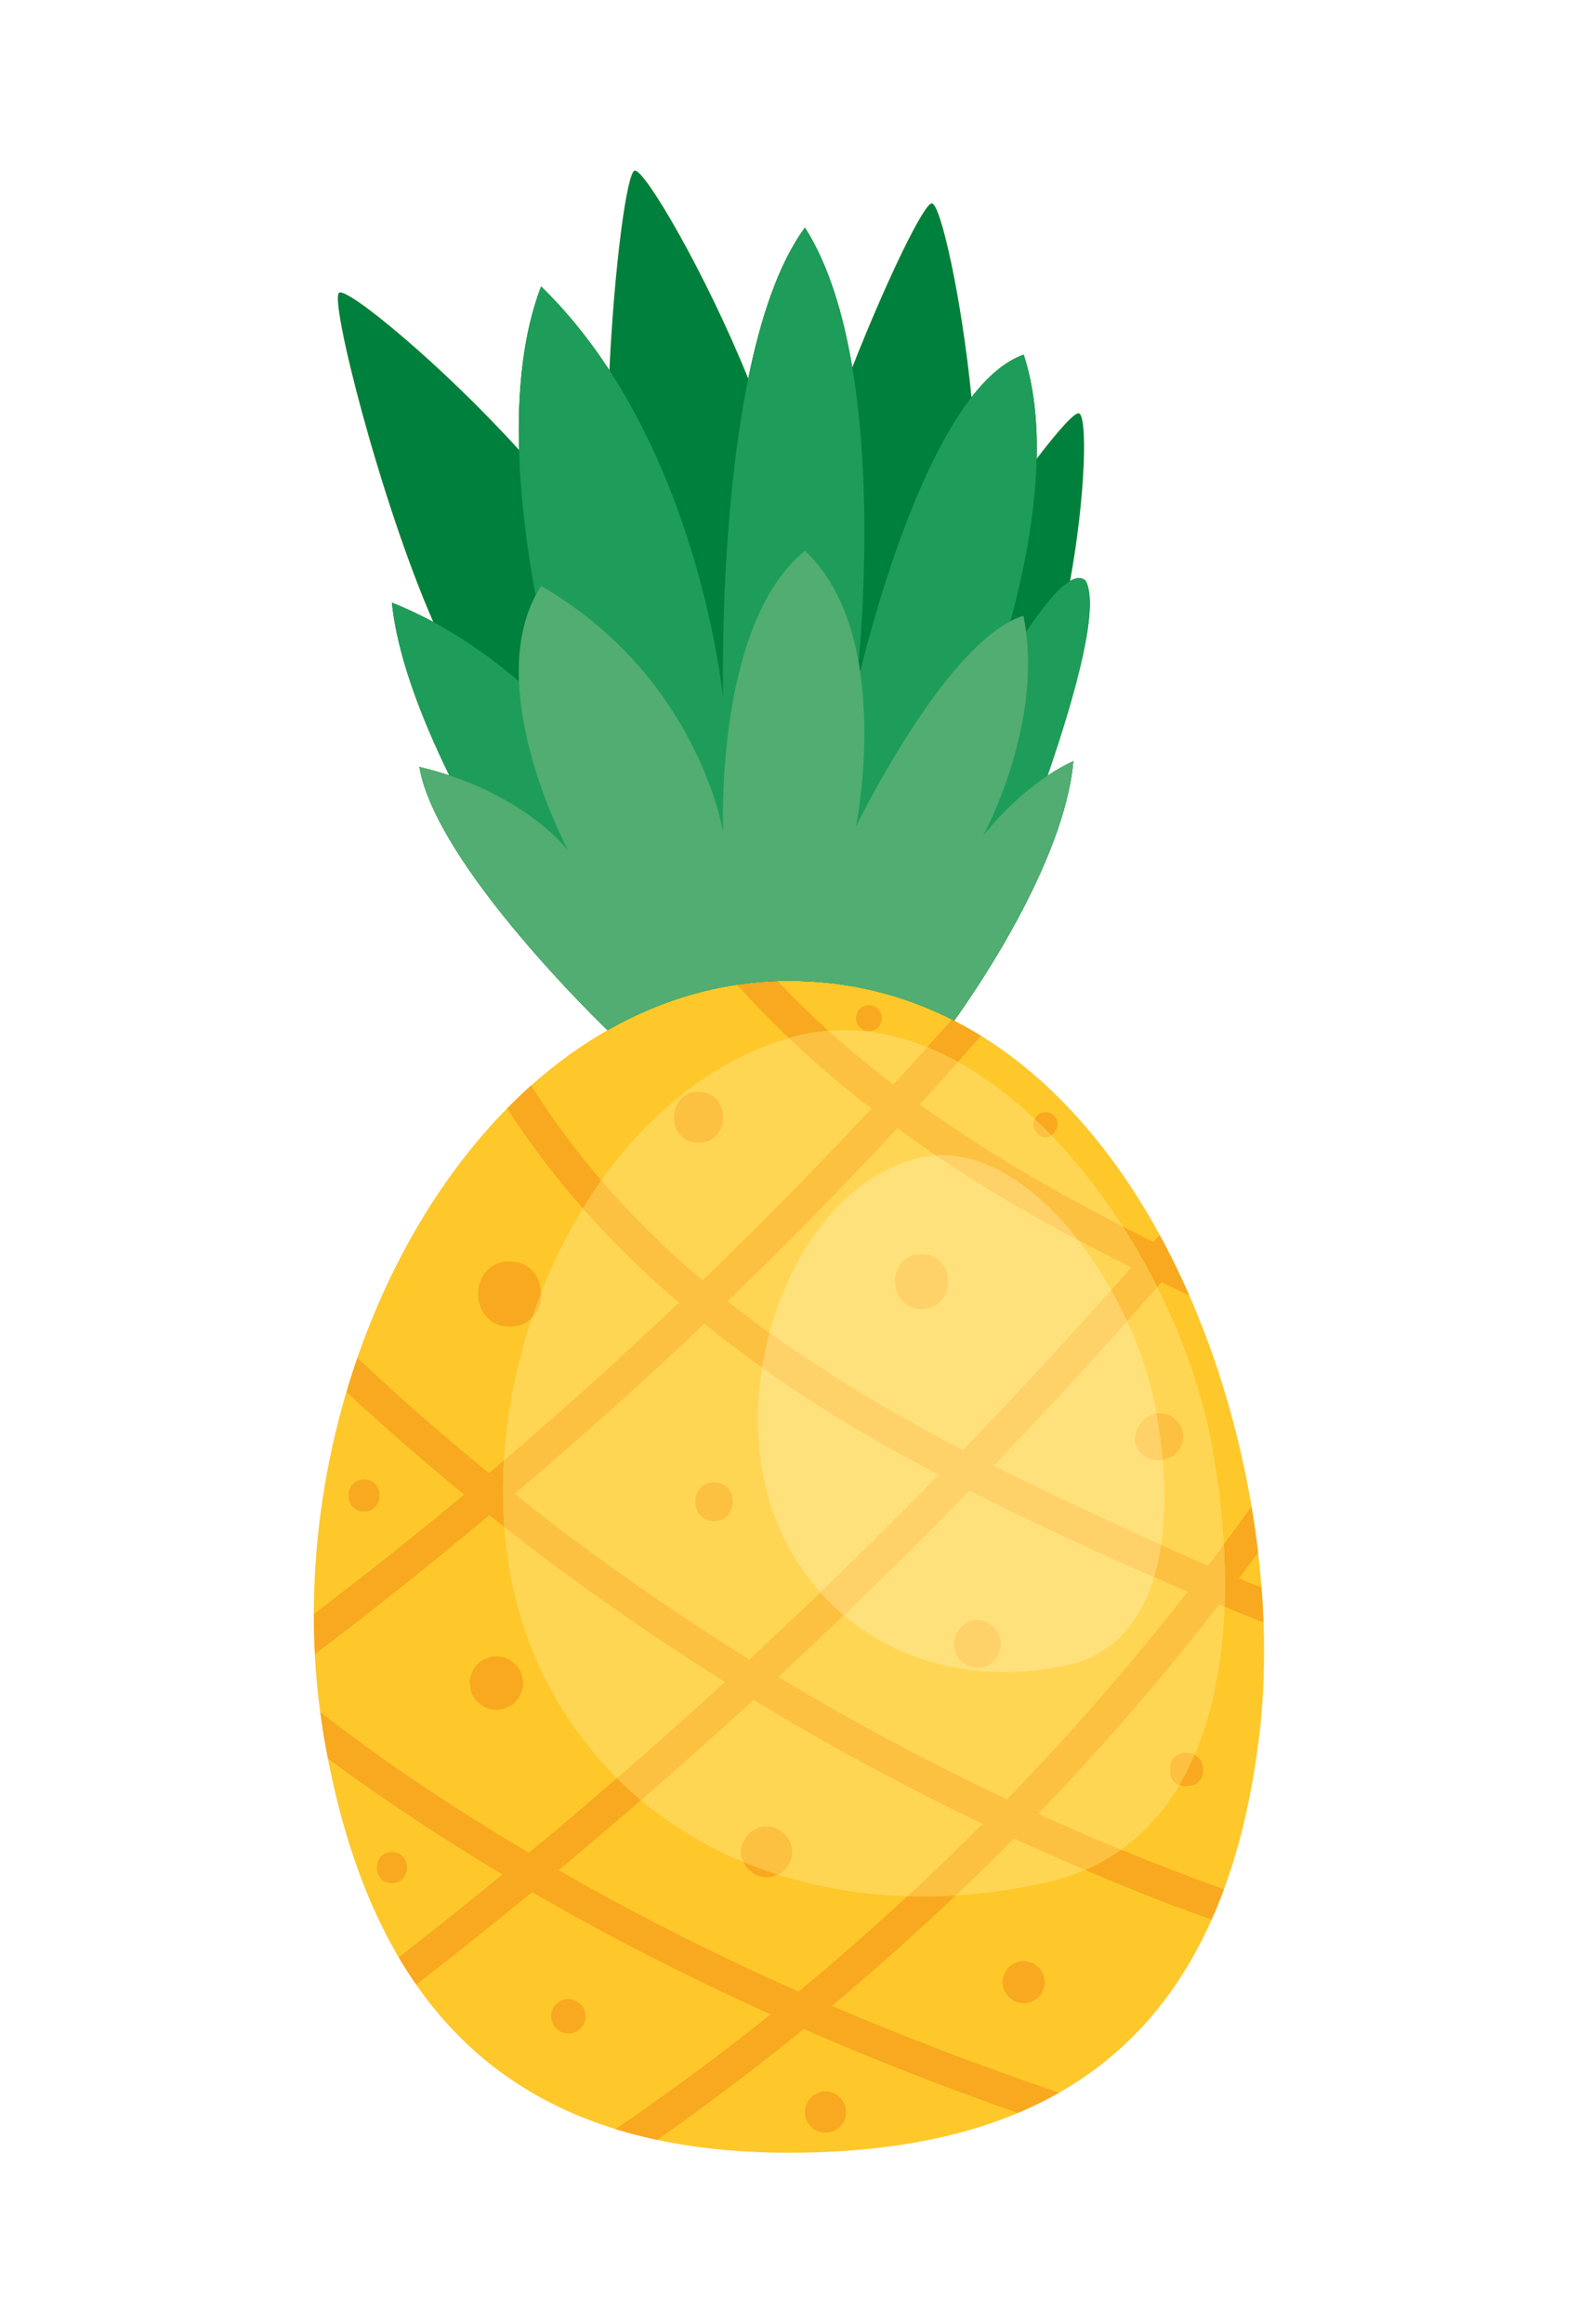 <?xml version="1.0" encoding="utf-8"?>
<!-- Generator: Adobe Illustrator 27.5.0, SVG Export Plug-In . SVG Version: 6.00 Build 0)  -->
<svg version="1.1" id="Capa_1" xmlns="http://www.w3.org/2000/svg" xmlns:xlink="http://www.w3.org/1999/xlink" x="0px" y="0px"
	 viewBox="0 0 1749 2574" style="enable-background:new 0 0 1749 2574;" xml:space="preserve">
<g>
	<path style="fill:#FEC82B;" d="M1057.631,1130.299c17.843-24.652,121.863-172.692,132.061-287.313
		c-10.099,4.623-19.682,10.184-28.684,16.166c32.999-95.989,57.316-187.386,42.419-215.725c-4.464-4.603-10.499-4.021-17.45,0.08
		c17.102-93.295,19.469-181.744,10.001-185.661c-4.347-1.798-22.661,18.321-47.005,50.355c0.992-40.257-2.792-80.039-14.346-115.405
		c-20.724,7.231-40.086,24.275-57.902,47.253c-10.921-110.417-34.053-213.201-43.763-214.815
		c-8.182-1.361-49.593,83.399-88.311,181.746c-9.842-58.614-26.188-113.619-52.455-154.951
		c-29.409,39.83-49.363,100.874-62.894,167.339c-47.045-116.378-114.776-232.046-125.77-230.344
		c-8.733,1.352-22.691,107.354-28.07,221.099c-21.51-32.996-46.556-64.589-75.739-92.86
		c-20.392,53.172-26.273,117.19-24.403,181.174c-84.708-93.573-189.535-179.745-199.322-174.308
		c-11.401,6.334,45.437,230.447,104.293,364.739c-14.547-7.827-29.874-15.105-45.926-21.408
		c5.893,57.596,31.383,125.356,63.662,191.328c-10.401-3.439-21.436-6.606-33.192-9.363
		c18.875,110.194,208.329,291.352,208.463,291.481l0.006,0.007l0.058-0.002h0.047c-229.454,130.599-366.735,473.36-314.575,781.421
		c54.932,324.452,229.392,461.786,515.717,461.786c286.321,0,479.94-120.164,521.141-461.786
		C1428.294,1651.987,1311.87,1260.477,1057.631,1130.299z"/>
	<path style="fill:#F8A91F;" d="M1398.286,1758.783c-0.019-0.243-0.029-0.48-0.048-0.723c-0.004-0.002-0.008-0.003-0.013-0.005
		c-8.377-3.262-16.765-6.492-25.095-9.879c7.184-9.504,14.212-19.124,21.285-28.708c-1.981-16.892-4.504-33.882-7.373-50.906
		c-10.092,14.065-20.316,28.03-30.627,41.93c0.002,0.035,0.006,0.069,0.008,0.103c-5.791,7.807-11.624,15.578-17.513,23.311
		c-17.437-7.424-34.784-15.04-52.04-22.769c-32.025-14.343-63.745-29.076-95.19-43.71c-30.47-14.177-60.79-28.913-90.929-44.043
		c50.49-52.481,100.005-105.907,148.52-160.217c11.188-12.525,22.318-25.09,33.4-37.709c-0.006-0.012-0.012-0.023-0.018-0.035
		c1.587-1.808,3.202-3.592,4.787-5.401c7.846,3.796,15.639,7.715,23.516,11.45c2.381,1.13,4.784,2.23,7.169,3.357
		c-10.073-23.027-21.062-45.466-32.939-67.198c-2.261,2.613-4.469,5.266-6.738,7.877c-11.37-5.637-22.705-11.352-34.001-17.15
		c0.001,0.002,0.002,0.004,0.004,0.006c-78.083-40.071-154.173-84.174-225.2-135.425c8.762-9.546,17.731-18.893,26.419-28.508
		c5.463-6.047,10.852-12.153,16.215-18.285c-0.013-0.008-0.027-0.013-0.04-0.021c8.439-9.651,16.843-19.334,25.318-28.961
		c-10.465-6.466-21.208-12.419-32.185-17.942c-9.067,10.22-18.18,20.399-27.311,30.563c0.009,0.003,0.016,0.006,0.024,0.009
		c-12.41,13.813-24.887,27.564-37.457,41.233c-23.054-17.65-45.72-35.819-67.455-55.228c-1.564-1.397-3.123-2.798-4.677-4.205
		c0.053-0.004,0.105-0.005,0.158-0.01c-19.42-17.567-38.183-35.811-56.181-54.76c-15.246,0.48-30.305,1.72-45.097,3.907
		c18.348,20.39,37.556,40.001,57.445,58.921c-0.001,0-0.001,0-0.002,0c-0.015,0.004-0.044,0.013-0.059,0.018
		c29.021,27.607,59.578,53.658,91.365,78.184c-60.594,64.94-122.918,128.253-186.869,189.888
		c-6.962-5.911-14.12-11.558-20.939-17.65c-32.452-28.98-63.081-59.864-91.388-92.726c0.001-0.002,0.003-0.005,0.004-0.006
		c-28.452-33.033-54.556-68.057-77.784-105.148c-0.023-0.037-0.048-0.072-0.071-0.109c-4.907,4.377-9.727,8.896-14.498,13.499
		c-1.819,1.754-3.606,3.563-5.408,5.345c-2.211,2.186-4.444,4.335-6.634,6.557c0.016,0.024,0.033,0.047,0.048,0.071
		c25.102,39.222,53.295,76.064,83.887,110.764c-0.015,0.024-0.031,0.048-0.046,0.071c32.847,37.255,68.525,71.975,106.338,104.336
		c-63.094,59.93-127.734,118.216-193.884,174.775c0.003-0.05,0.009-0.101,0.012-0.151c-5.515,4.715-10.969,9.499-16.505,14.191
		c-50.055-40.859-98.709-83.413-145.826-127.63c-4.315,12.462-8.366,25.054-12.131,37.782
		c42.312,39.119,85.744,76.994,130.318,113.463c-1.466,1.219-2.881,2.493-4.346,3.715c-53.001,44.148-107.233,86.767-162.03,128.653
		c-0.019,14.854,0.369,29.696,1.146,44.532c65.64-49.79,130.057-101.156,193.235-154.007c5.5,4.383,11.061,8.686,16.595,13.027
		c0.002,0.031,0.003,0.064,0.005,0.097c78.412,61.499,160.148,118.689,244.57,171.599c-39.405,36.033-79.283,71.547-119.64,106.512
		c-0.02-0.02-0.038-0.041-0.058-0.06c-22.873,19.817-45.844,39.519-69.025,58.975c-9.512,7.984-19.162,15.8-28.723,23.72
		c-45.482-26.963-90.263-55.183-134.076-85.04c-33.043-22.52-65.182-46.263-96.925-70.522c0.392,2.924,0.792,5.846,1.192,8.767
		c0.74,5.403,1.507,10.801,2.401,16.176c0.055,0.333,0.097,0.671,0.154,1.003c1.465,8.647,3.061,17.093,4.693,25.474
		c0.001,0.001,0.001,0.001,0.002,0.002c62.431,45.754,127.005,88.453,193.379,128.243c-37.928,31.008-76.23,61.55-114.904,91.62
		c-0.015,0.011-0.03,0.024-0.044,0.035c0.354,0.6,0.73,1.169,1.086,1.766c2.501,4.191,5.036,8.333,7.623,12.397
		c0.52,0.816,1.04,1.632,1.564,2.443c2.99,4.633,6.025,9.202,9.135,13.665c0.004,0.006,0.008,0.012,0.012,0.018l0,0
		c43.247-33.585,86.067-67.717,128.399-102.448c85.613,49.663,174.03,94.609,264.413,135.368
		c-55.596,44.577-113.018,86.814-171.845,127.01c-0.027,0.017-0.052,0.036-0.078,0.054c0.663,0.205,1.356,0.37,2.02,0.572
		c6.805,2.071,13.683,4.047,20.688,5.855c0.021,0.005,0.042,0.01,0.062,0.015c7.259,1.872,14.641,3.584,22.108,5.188
		c0.427,0.091,0.837,0.206,1.265,0.297c0.016-0.011,0.031-0.022,0.047-0.033c55.566-38.977,109.786-79.846,162.473-122.604
		c77.816,33.922,157.006,64.693,236.993,92.82c0.011,0.005,0.023,0.009,0.034,0.013c3.916-1.645,7.799-3.337,11.648-5.074
		c4.039-1.822,8.039-3.699,11.999-5.63c2.188-1.068,4.337-2.187,6.5-3.289c4.833-2.464,9.618-4.996,14.316-7.645
		c0.475-0.268,0.964-0.517,1.437-0.786c-0.022-0.008-0.044-0.016-0.066-0.024c-85.074-28.964-169.197-60.74-251.731-96.086
		c47.048-39.277,92.735-80.155,137.195-122.331c0.09-0.005,0.18-0.007,0.271-0.013c21.814-20.696,43.305-41.736,64.457-63.114
		c26.017,11.985,52.193,23.622,78.545,34.864c0.019-0.009,0.036-0.017,0.055-0.025c30.327,12.938,60.863,25.394,91.662,37.212
		c16.108,6.182,32.365,11.93,48.585,17.807l0.001,0c0.01-0.022,0.019-0.045,0.03-0.068c2.253-5.051,4.477-10.145,6.611-15.366
		c2.351-5.667,4.633-11.432,6.819-17.333c0.085-0.229,0.18-0.446,0.264-0.675c-0.008-0.003-0.016-0.006-0.024-0.009
		c-38.301-13.848-76.284-28.568-113.961-44.03c-0.028,0.02-0.054,0.042-0.082,0.062c-30.864-12.667-61.502-25.887-91.88-39.678
		c69.717-72.352,135.703-148.319,197.435-227.682c1.046-1.346,2.05-2.719,3.092-4.068c2.045,0.834,4.091,1.67,6.136,2.505
		c0-0.002,0.001-0.005,0.001-0.008c13.021,5.318,26.045,10.627,39.156,15.683c1.316,0.508,2.646,0.969,3.962,1.474
		C1399.924,1784.207,1399.266,1771.553,1398.286,1758.783z M994.596,1249.547c14.1,10.276,28.39,20.286,42.848,30.033
		c12.4,8.359,24.924,16.524,37.552,24.491c39.099,24.667,79.229,47.604,120.027,69.308c19.502,10.375,39.159,20.47,58.927,30.336
		c-7.375,8.384-14.776,16.749-22.198,25.092c-47.48,53.367-95.917,105.878-145.301,157.485c-6.408,6.693-12.916,13.285-19.354,19.95
		c-74.256-38.652-146.583-81.089-214.263-130.037c-15.719-11.369-31.19-23.09-46.373-35.194
		C870.889,1378.915,933.587,1315.044,994.596,1249.547z M594.657,1673.706c-8.13-6.312-16.054-12.893-24.116-19.297
		c71.674-60.846,141.826-123.479,209.989-188.239c20.873,16.798,42.296,32.936,64.16,48.438
		c21.426,15.191,43.275,29.77,65.446,43.76c42.516,26.817,86.321,51.463,130.799,74.839
		c-43.198,44.163-87.093,87.627-131.659,130.403c-26.01,24.965-52.251,49.701-78.707,74.194
		C749.187,1787.238,670.397,1732.468,594.657,1673.706z M1005.911,2100.07c-0.085-0.002-0.169-0.01-0.255-0.012
		c-39.223,36.269-79.346,71.574-120.567,105.597c-90.875-40.278-179.7-84.971-265.917-134.411
		c30.716-25.532,61.113-51.444,91.307-77.589c0.024,0.021,0.048,0.043,0.072,0.063c42.091-36.446,83.662-73.483,124.706-111.116
		c82.206,50.032,166.965,95.878,253.858,137.341C1061.926,2047.208,1034.186,2073.922,1005.911,2100.07z M1116.06,1992.708
		c-86.678-40.785-171.246-86.002-253.293-135.464c24.302-22.569,48.413-45.34,72.333-68.314
		c47.221-45.35,93.693-91.484,139.383-138.375c23.735,12.02,47.586,23.808,71.613,35.212c43.987,20.879,88.295,41.32,132.985,60.873
		c12.437,5.442,24.906,10.815,37.403,16.109C1253.805,1842.893,1186.927,1919.718,1116.06,1992.708z"/>
	<path style="fill:#FFD654;" d="M1356.423,1710.596c-0.002-0.034-0.006-0.068-0.008-0.103c-1.944-33.549-6.048-68.429-12.224-104.25
		c-10.135-58.783-31.598-121.29-61.52-180.782c-0.006-0.012-0.012-0.023-0.018-0.035c-11.533-22.928-24.322-45.411-38.203-67.058
		c-0.001-0.002-0.002-0.004-0.004-0.006c-23.491-36.633-50.086-70.858-79.028-100.844c-0.208,0.142-0.422,0.277-0.642,0.407
		c-1.85,1.069-3.843,1.607-5.981,1.616c-2.142-0.009-4.135-0.547-5.981-1.616c-1.785-1.054-3.2-2.473-4.254-4.254l-1.212-2.055
		c-2.22-3.771-2.376-8.52-0.497-12.441c-26.777-25.188-55.298-46.651-84.968-63.025c-0.013-0.008-0.027-0.013-0.04-0.021
		c-11.236-6.199-22.615-11.662-34.153-16.331c-0.008-0.003-0.016-0.005-0.024-0.009c-30.034-12.152-60.992-18.881-92.304-18.878
		c-5.682,0.001-11.399,0.225-17.103,0.677c-0.053,0.004-0.105,0.006-0.158,0.01c-14.521,1.159-29.096,3.802-43.676,8.059
		c-0.001,0-0.001,0-0.002,0c-0.015,0.004-0.044,0.013-0.059,0.018c-82.901,24.217-154.051,82.068-207.826,157.69
		c-0.001,0.001-0.003,0.004-0.004,0.006c-7.125,10.02-13.954,20.367-20.455,30.973c-0.015,0.024-0.031,0.048-0.046,0.071
		c-17.971,29.33-33.509,60.764-46.327,93.509c0.273,10.046-3.057,20.213-9.983,27.387c-17.259,51.042-28.001,104.679-31.224,158.065
		c-0.003,0.05-0.009,0.1-0.012,0.151c-1.483,24.676-1.359,49.272,0.467,73.575c0.002,0.031,0.003,0.064,0.005,0.097
		c4.594,60.969,19.915,119.918,47.513,172.457c21.348,40.642,47.501,75.775,77.359,105.594c0.02,0.019,0.038,0.04,0.058,0.06
		c8.567,8.552,17.437,16.661,26.59,24.346c0.024,0.021,0.048,0.043,0.072,0.063c34.409,28.875,72.769,51.651,113.748,68.617
		c-1.788-3.81-2.715-6.51-2.715-11.253c0-5.385,1.196-8.135,3.492-12.873l0.192-0.396l0.4-0.827
		c2.485-4.2,5.827-7.543,10.023-10.027c4.361-2.524,9.058-3.796,14.104-3.812c0.296-0.011,0.59-0.017,0.883-0.017
		c3.511,0,6.808,0.809,9.879,2.421c3.461,1.127,6.461,3.054,8.992,5.78c3.462,3.486,5.858,7.593,7.185,12.323
		c0.331,2.477,0.666,4.954,0.996,7.427c-0.015,5.046-1.285,9.747-3.811,14.104c-2.485,4.196-5.827,7.539-10.027,10.022
		c-0.666,0.283-1.333,0.564-1.999,0.846c45.911,14.603,94.399,22.487,143.762,24.003c0.085,0.002,0.17,0.01,0.255,0.012
		c5.816,0.176,11.646,0.264,17.484,0.264c11.926,0,23.877-0.37,35.856-1.098c0.09-0.005,0.18-0.007,0.271-0.013
		c34.291-2.102,68.733-7.169,102.704-15.086c14.26-3.324,27.678-7.73,40.298-13.164c0.019-0.009,0.036-0.017,0.055-0.025
		c14.342-6.18,27.638-13.676,39.904-22.399c0.028-0.02,0.054-0.042,0.082-0.062c26.142-18.612,47.635-42.802,64.66-71.597
		c-7.24-2.768-11.303-10.001-9.988-19.498c0.123-0.87,0.242-1.739,0.361-2.612c1.223-8.828,9.332-13.236,17.442-13.236
		c3.155,0,6.311,0.668,9.062,2.003c20.056-46.564,30.889-102.178,33.165-163.922c0-0.002,0.001-0.005,0.001-0.008
		C1358.087,1757.359,1357.794,1734.317,1356.423,1710.596z"/>
	<path style="fill:#FFE17B;" d="M1288.619,1616.548c-0.917,0.098-1.848,0.149-2.79,0.153c-0.881-0.047-1.758-0.093-2.639-0.139
		l-1.289-0.065l-0.611-0.031c-2.054-0.277-4.108-0.554-6.162-0.831c-3.016-0.715-5.642-2.099-7.881-4.145
		c-0.908-0.49-1.7-1.104-2.373-1.847c-1.204-1.554-2.404-3.108-3.604-4.662c-1.927-2.989-3.315-8.161-3.154-11.692
		c0.273-2.054,0.55-4.108,0.827-6.162c0.447-2.046,1.234-3.904,2.369-5.581l0.319-0.481l0.673-1c0.45-0.669,0.901-1.339,1.346-2.008
		c2.285-3.857,5.358-6.927,9.215-9.212c2.839-1.647,5.836-2.714,8.994-3.2c-0.249-1.422-0.504-2.849-0.763-4.277
		c-5.779-31.806-16.806-65.541-31.827-98.199c-5.354-11.641-11.207-23.13-17.518-34.362c-10.978-19.534-23.327-38.261-36.729-55.428
		c-40.798-21.705-80.927-44.641-120.027-69.308c-12.628-7.967-25.152-16.133-37.552-24.491c-8.433,0.47-16.902,1.888-25.333,4.337
		c-77.19,22.429-134.933,101.119-159.277,192.289c-3.364,12.6-6.092,25.441-8.144,38.402
		c-10.388,65.628-3.477,134.404,25.518,191.317c11.088,21.761,24.247,40.959,39.067,57.686c8.133,9.181,16.763,17.617,25.823,25.319
		c50.267,42.736,113.71,62.938,178.368,62.938c23.759,0,47.695-2.729,71.186-8.07c48.427-11.013,79.198-46.368,94.427-97.157
		c3.335-11.124,5.924-22.99,7.79-35.502C1291.127,1682.603,1291.621,1650.712,1288.619,1616.548z"/>
	<path style="fill:#FCC141;" d="M1356.423,1710.596c-5.791,7.807-11.624,15.578-17.513,23.311
		c-17.437-7.424-34.784-15.04-52.04-22.769c-32.025-14.343-63.745-29.076-95.19-43.71c-30.47-14.177-60.79-28.913-90.929-44.043
		c50.49-52.481,100.005-105.907,148.52-160.217c11.188-12.525,22.318-25.09,33.4-37.709c-0.006-0.012-0.012-0.023-0.018-0.035
		c-11.533-22.928-24.322-45.411-38.203-67.058c-78.083-40.071-154.173-84.174-225.2-135.425
		c8.762-9.546,17.731-18.893,26.419-28.508c5.463-6.047,10.852-12.153,16.215-18.285c-0.013-0.008-0.027-0.013-0.04-0.021
		c-11.236-6.199-22.615-11.662-34.153-16.331c-12.41,13.813-24.887,27.564-37.457,41.233c-23.054-17.65-45.72-35.819-67.455-55.228
		c-1.564-1.397-3.123-2.798-4.677-4.205c-14.521,1.159-29.096,3.802-43.676,8.059c-0.001,0-0.001,0-0.002,0
		c-0.015,0.004-0.044,0.013-0.059,0.018c29.021,27.607,59.578,53.658,91.365,78.184c-60.594,64.94-122.918,128.253-186.869,189.888
		c-6.962-5.911-14.12-11.558-20.939-17.65c-32.452-28.98-63.081-59.864-91.388-92.726c-7.125,10.02-13.954,20.367-20.455,30.973
		c-0.015,0.024-0.031,0.048-0.046,0.071c32.847,37.255,68.525,71.975,106.338,104.336
		c-63.094,59.93-127.734,118.216-193.884,174.775c-1.483,24.676-1.359,49.272,0.467,73.575c0.002,0.031,0.003,0.064,0.005,0.097
		c78.412,61.499,160.148,118.689,244.57,171.599c-39.405,36.033-79.283,71.547-119.64,106.512
		c8.567,8.552,17.437,16.661,26.59,24.346c0.024,0.021,0.048,0.043,0.072,0.063c42.091-36.446,83.662-73.483,124.706-111.116
		c82.206,50.032,166.965,95.878,253.858,137.341c-27.191,27.265-54.931,53.979-83.205,80.127c5.816,0.176,11.646,0.264,17.484,0.264
		c11.926,0,23.877-0.37,35.856-1.098c0.09-0.005,0.18-0.007,0.271-0.013c21.814-20.696,43.305-41.736,64.457-63.114
		c26.017,11.985,52.193,23.622,78.545,34.864c0.019-0.009,0.036-0.017,0.055-0.025c14.342-6.18,27.638-13.676,39.904-22.399
		c-30.864-12.667-61.502-25.887-91.88-39.678c69.717-72.352,135.703-148.319,197.435-227.682c1.046-1.346,2.05-2.719,3.092-4.068
		c2.045,0.834,4.091,1.67,6.136,2.505c0-0.002,0.001-0.005,0.001-0.008C1358.087,1757.359,1357.794,1734.317,1356.423,1710.596z
		 M994.596,1249.547c14.1,10.276,28.39,20.286,42.848,30.033c12.4,8.359,24.924,16.524,37.552,24.491
		c39.099,24.667,79.229,47.604,120.027,69.308c19.502,10.375,39.159,20.47,58.927,30.336c-7.375,8.384-14.776,16.749-22.198,25.092
		c-47.48,53.367-95.917,105.878-145.301,157.485c-6.408,6.693-12.916,13.285-19.354,19.95
		c-74.256-38.652-146.583-81.089-214.263-130.037c-15.719-11.369-31.19-23.09-46.373-35.194
		C870.889,1378.915,933.587,1315.044,994.596,1249.547z M830.569,1837.805c-81.382-50.567-160.172-105.337-235.912-164.099
		c-8.13-6.312-16.054-12.893-24.116-19.297c71.674-60.846,141.826-123.479,209.989-188.239
		c20.873,16.798,42.296,32.936,64.16,48.438c21.426,15.191,43.275,29.77,65.446,43.76c42.516,26.817,86.321,51.463,130.799,74.839
		c-43.198,44.163-87.093,87.627-131.659,130.403C883.266,1788.576,857.025,1813.311,830.569,1837.805z M1116.06,1992.708
		c-86.678-40.785-171.246-86.002-253.293-135.464c24.302-22.569,48.413-45.34,72.333-68.314
		c47.221-45.35,93.693-91.484,139.383-138.375c23.735,12.02,47.586,23.808,71.613,35.212c43.987,20.879,88.295,41.32,132.985,60.873
		c12.437,5.442,24.906,10.815,37.403,16.109C1253.805,1842.893,1186.927,1919.718,1116.06,1992.708z"/>
	<path style="fill:#FFD269;" d="M1100.751,1623.386c50.49-52.481,100.005-105.907,148.52-160.217
		c-5.354-11.641-11.207-23.13-17.518-34.362c-47.48,53.367-95.917,105.878-145.301,157.485c-6.408,6.693-12.916,13.285-19.354,19.95
		c-74.256-38.652-146.583-81.089-214.263-130.037c-3.364,12.6-6.092,25.441-8.144,38.402c21.426,15.191,43.275,29.77,65.446,43.76
		c42.516,26.817,86.321,51.463,130.799,74.839c-43.198,44.163-87.093,87.627-131.659,130.403
		c8.133,9.181,16.763,17.617,25.823,25.319c47.221-45.35,93.693-91.484,139.383-138.375c23.735,12.02,47.586,23.808,71.613,35.212
		c43.987,20.879,88.295,41.32,132.985,60.873c3.335-11.124,5.924-22.99,7.79-35.502c-32.025-14.343-63.745-29.076-95.19-43.71
		C1161.211,1653.251,1130.891,1638.516,1100.751,1623.386z"/>
	<path style="fill:#00803D;" d="M1203.427,643.426c-4.464-4.603-10.498-4.021-17.449,0.08c17.101-93.296,19.469-181.744,10-185.661
		c-4.347-1.799-22.661,18.321-47.005,50.355c0.992-40.257-2.792-80.039-14.346-115.405c-20.724,7.23-40.086,24.275-57.902,47.252
		c-10.92-110.418-34.053-213.2-43.763-214.814c-8.182-1.361-49.593,83.398-88.312,181.746
		c-9.841-58.615-26.188-113.62-52.455-154.951c-29.409,39.83-49.363,100.874-62.893,167.339
		C782.258,302.99,714.526,187.32,703.532,189.023c-8.732,1.351-22.691,107.353-28.07,221.098
		c-21.509-32.996-46.556-64.588-75.739-92.859c-20.392,53.172-26.272,117.19-24.403,181.176
		c-84.707-93.573-189.535-179.746-199.322-174.31c-11.401,6.334,45.437,230.447,104.293,364.739
		c-14.547-7.828-29.875-15.105-45.927-21.408c5.893,57.594,31.383,125.356,63.662,191.327c-10.401-3.439-21.435-6.606-33.191-9.362
		c18.873,110.185,208.298,291.322,208.462,291.479l0.006,0.008l0.057-0.002h0.048c61.126-34.791,128.768-54.584,201.142-54.584
		c67.343,0,128.385,15.97,183.08,43.975c17.843-24.652,121.863-172.693,132.061-287.314c-10.098,4.623-19.681,10.185-28.684,16.166
		C1194.006,763.163,1218.323,671.765,1203.427,643.426z"/>
	<path style="fill:#F8A91F;" d="M529.286,1884.92c2,1.543,3.998,3.089,5.996,4.633c4.623,2.682,9.609,4.029,14.957,4.046
		c4.08,0.154,7.884-0.698,11.415-2.554c3.676-1.194,6.854-3.234,9.537-6.125c2.891-2.682,4.933-5.862,6.127-9.536
		c1.855-3.531,2.706-7.337,2.552-11.414c-0.353-2.627-0.706-5.253-1.058-7.877c-1.407-5.019-3.947-9.379-7.621-13.077
		c-1.998-1.544-3.998-3.088-5.997-4.631c-4.621-2.681-9.607-4.03-14.955-4.046c-4.079-0.156-7.883,0.695-11.416,2.55
		c-3.674,1.196-6.852,3.238-9.537,6.127c-2.889,2.684-4.931,5.863-6.127,9.537c-1.854,3.531-2.706,7.335-2.55,11.417
		c0.353,2.624,0.706,5.25,1.058,7.876C523.074,1876.865,525.614,1881.224,529.286,1884.92z"/>
	<path style="fill:#F8A91F;" d="M1151.137,2178.771c-1.575-1.218-3.15-2.434-4.727-3.651c-3.64-2.113-7.57-3.175-11.785-3.189
		c-3.214-0.12-6.212,0.55-8.995,2.012c-2.896,0.942-5.4,2.552-7.515,4.827c-2.277,2.117-3.886,4.621-4.827,7.515
		c-1.464,2.784-2.134,5.782-2.011,8.997c0.277,2.07,0.554,4.138,0.833,6.208c1.109,3.955,3.112,7.39,6.005,10.304
		c1.575,1.217,3.152,2.434,4.725,3.651c3.644,2.111,7.57,3.175,11.785,3.187c3.218,0.122,6.216-0.549,8.999-2.011
		c2.893-0.942,5.399-2.553,7.514-4.827c2.277-2.117,3.887-4.621,4.829-7.517c1.46-2.782,2.131-5.782,2.011-8.996
		c-0.279-2.07-0.557-4.137-0.834-6.208C1156.033,2185.121,1154.032,2181.685,1151.137,2178.771z"/>
	<path style="fill:#F8A91F;" d="M648.373,2227.966c-0.908-3.242-2.547-6.055-4.919-8.441c-1.29-0.999-2.58-1.995-3.872-2.992
		c-2.984-1.73-6.201-2.601-9.655-2.612c-2.633-0.098-5.09,0.45-7.368,1.648c-2.372,0.771-4.424,2.09-6.156,3.957
		c-1.866,1.731-3.186,3.784-3.956,6.155c-1.198,2.279-1.748,4.737-1.648,7.368c0.227,1.697,0.455,3.39,0.683,5.087
		c0.91,3.24,2.549,6.053,4.921,8.441c1.29,0.997,2.579,1.993,3.87,2.991c2.984,1.728,6.201,2.6,9.654,2.61
		c2.635,0.099,5.09-0.45,7.371-1.647c2.372-0.773,4.424-2.09,6.156-3.954c1.866-1.734,3.183-3.785,3.956-6.157
		c1.196-2.28,1.746-4.736,1.647-7.371C648.829,2231.355,648.603,2229.659,648.373,2227.966z"/>
	<path style="fill:#F8A91F;" d="M897.099,2353.048c1.608,2.485,3.745,4.446,6.406,5.88c3.561,2.065,7.402,3.104,11.524,3.116
		c4.121-0.013,7.961-1.051,11.525-3.116c3.429-2.03,6.159-4.761,8.19-8.191c2.064-3.561,3.104-7.402,3.117-11.523
		c-0.271-2.024-0.543-4.049-0.816-6.07c-1.083-3.869-3.041-7.228-5.87-10.076c-2.007-2.006-3.022-2.72-4.833-3.681l-0.42-0.224
		l-0.451-0.238l-0.208-0.113l-0.122-0.063c-3.124-1.813-6.496-2.723-10.112-2.735c-3.618,0.012-6.988,0.922-10.113,2.735
		l-0.902,0.478l-0.42,0.224c-1.76,0.934-2.695,1.602-4.711,3.618c-2.829,2.848-4.787,6.207-5.873,10.076
		c-1.087,4.046-1.087,8.092,0,12.138C893.719,2348.254,895.081,2350.842,897.099,2353.048z"/>
	<path style="fill:#F8A91F;" d="M434.365,2051.037c-22.152,0-22.191,34.427,0,34.427
		C456.518,2085.464,456.553,2051.037,434.365,2051.037z"/>
	<path style="fill:#F8A91F;" d="M403.465,1674.033c22.879,0,22.918-35.557,0-35.557
		C380.585,1638.476,380.547,1674.033,403.465,1674.033z"/>
	<path style="fill:#F8A91F;" d="M1169.03,1253.671c0.4-0.684,0.804-1.37,1.208-2.055c2.404-4.077,2.389-9.296,0-13.376
		c-1.177-1.992-2.765-3.573-4.754-4.754c-2.069-1.2-4.296-1.8-6.688-1.808c-2.393,0.008-4.623,0.608-6.693,1.808
		c-1.989,1.181-3.573,2.762-4.754,4.754c-0.186,0.318-0.263,0.68-0.42,1.011c6.242,5.874,12.393,11.955,18.439,18.216
		C1166.849,1256.464,1168.103,1255.232,1169.03,1253.671z"/>
	<path style="fill:#F8A91F;" d="M952.918,1137.699c0.969,0.75,1.943,1.504,2.911,2.25c2.246,1.304,4.666,1.958,7.266,1.965
		c1.981,0.077,3.831-0.338,5.546-1.238c1.785-0.58,3.327-1.573,4.631-2.977c1.403-1.303,2.392-2.846,2.976-4.631
		c0.9-1.715,1.312-3.565,1.239-5.546c-0.174-1.273-0.343-2.55-0.516-3.823c-0.685-2.438-1.915-4.557-3.699-6.354
		c-0.969-0.746-1.943-1.5-2.916-2.249c-2.242-1.3-4.665-1.954-7.261-1.966c-1.984-0.073-3.831,0.343-5.546,1.243
		c-1.785,0.58-3.327,1.569-4.631,2.973c-1.404,1.304-2.396,2.851-2.977,4.634c-0.9,1.716-1.311,3.563-1.238,5.543
		c0.173,1.278,0.343,2.55,0.515,3.828C949.903,1133.787,951.134,1135.907,952.918,1137.699z"/>
	<path style="fill:#F8A91F;" d="M599.707,1431.923c-0.01,0.025-0.018,0.05-0.028,0.075c-0.449-17.691-12.037-35.033-34.849-35.033
		c-46.485,0-46.559,72.243,0,72.243c10.852,0,19.141-3.964,24.931-10c-0.012,0.035-0.025,0.068-0.037,0.102
		C596.651,1452.136,599.98,1441.97,599.707,1431.923z"/>
	<path style="fill:#FCC141;" d="M774.261,1265.609c36.32,0,36.377-56.44,0-56.44C737.945,1209.17,737.887,1265.609,774.261,1265.609
		z"/>
	<path style="fill:#FCC141;" d="M791.431,1641.671c-27.605,0-27.647,42.897,0,42.897
		C819.031,1684.567,819.073,1641.671,791.431,1641.671z"/>
	<path style="fill:#F8A91F;" d="M876.736,2043.654c-1.327-4.73-3.723-8.838-7.185-12.323c-2.531-2.726-5.531-4.654-8.992-5.78
		c-3.071-1.612-6.368-2.421-9.879-2.421c-0.293,0-0.587,0.006-0.883,0.017c-5.046,0.016-9.742,1.288-14.104,3.812
		c-4.196,2.484-7.538,5.827-10.023,10.027l-0.4,0.827l-0.192,0.396c-2.296,4.738-3.492,7.488-3.492,12.873
		c0,4.743,0.927,7.443,2.715,11.253c0.008,0.004,0.017,0.007,0.025,0.01c0.25,0.536,0.467,1.027,0.752,1.615l0.104,0.216
		l0.389,0.795l0.1,0.216c1.758,3.254,4.158,5.865,7.197,7.839c2.7,2.47,5.869,4.135,9.504,5c4.95,1.326,9.904,1.326,14.854,0
		c1.556-0.658,3.113-1.314,4.669-1.972c0,0,0.001,0.001,0.001,0.001c0.666-0.281,1.333-0.563,1.999-0.846
		c4.2-2.484,7.542-5.827,10.027-10.022c2.527-4.358,3.796-9.058,3.811-14.104C877.402,2048.609,877.067,2046.131,876.736,2043.654z"
		/>
	<path style="fill:#F8A91F;" d="M1328.483,1946.625c-1.261-1.26-2.764-2.26-4.395-3.051c0.004-0.009,0.009-0.018,0.013-0.028
		c-2.75-1.334-5.906-2.003-9.062-2.003c-8.11,0-16.219,4.408-17.442,13.236c-0.119,0.873-0.238,1.743-0.361,2.612
		c-1.316,9.497,2.748,16.73,9.988,19.498c0.019-0.031,0.035-0.067,0.054-0.1c3.007,1.153,6.493,1.63,10.44,1.083l2.612-0.362
		C1334.629,1975.53,1337.333,1955.477,1328.483,1946.625z"/>
	<path style="fill:#FCC141;" d="M1147.349,1251.616l1.212,2.055c1.054,1.78,2.47,3.199,4.254,4.254
		c1.846,1.069,3.839,1.607,5.981,1.616c2.138-0.009,4.131-0.547,5.981-1.616c0.22-0.13,0.434-0.266,0.642-0.407
		c-0.016-0.017-0.034-0.032-0.051-0.05c-6.046-6.261-12.197-12.342-18.439-18.216c-0.025-0.024-0.051-0.051-0.077-0.076
		C1144.972,1243.096,1145.129,1247.845,1147.349,1251.616z"/>
	<path style="fill:#FFD269;" d="M1021.462,1388.876c-39.22,0-39.285,60.955,0,60.955
		C1060.682,1449.832,1060.747,1388.876,1021.462,1388.876z"/>
	<path style="fill:#FFD269;" d="M1104.717,1806.381c-2.208-3.735-5.181-6.708-8.915-8.915c-3.874-2.251-8.054-3.377-12.539-3.392
		c-4.488,0.015-8.669,1.142-12.546,3.392c-3.731,2.207-6.704,5.18-8.916,8.915l-0.957,1.569c-2.351,4.05-3.531,8.415-3.543,13.1
		c0.011,4.689,1.192,9.054,3.543,13.104c2.307,3.903,5.411,7.008,9.312,9.315c4.05,2.35,8.42,3.527,13.108,3.547
		c4.685-0.02,9.05-1.197,13.101-3.547c3.903-2.307,7.008-5.412,9.315-9.315c2.35-4.05,3.531-8.415,3.546-13.104
		c-0.015-4.685-1.196-9.05-3.546-13.1L1104.717,1806.381z"/>
	<path style="fill:#FCC141;" d="M1308.002,1578.057c-4.573-7.808-13.123-12.716-22.173-12.716c-1.35,0.003-2.672,0.105-3.968,0.304
		c-3.158,0.486-6.155,1.553-8.994,3.2c-3.858,2.285-6.931,5.354-9.215,9.212c-0.446,0.669-0.897,1.339-1.346,2.008l-0.673,1
		l-0.319,0.481c-1.135,1.677-1.923,3.535-2.369,5.581c-0.277,2.054-0.554,4.108-0.827,6.162c-0.162,3.531,1.227,8.703,3.154,11.692
		c1.201,1.553,2.401,3.108,3.604,4.662c0.673,0.742,1.465,1.357,2.373,1.847c2.239,2.046,4.865,3.43,7.881,4.145
		c2.054,0.277,4.108,0.554,6.162,0.831l0.611,0.031l1.289,0.065c0.88,0.047,1.757,0.093,2.639,0.139
		c0.943-0.004,1.873-0.055,2.79-0.153c3.589-0.387,6.978-1.505,10.167-3.356c3.858-2.28,6.931-5.353,9.215-9.212
		C1312.637,1596.058,1312.637,1585.985,1308.002,1578.057z"/>
	<path style="fill:#1D9D59;" d="M1203.427,643.426c-4.464-4.603-10.498-4.021-17.449,0.08c-14.132,8.336-32.094,31.42-48.689,56.38
		c-0.779-5.955-1.717-11.908-2.955-17.833c-4.782,1.449-9.62,3.551-14.481,6.084c13.844-50.604,27.54-115.863,29.12-179.936
		c0.992-40.257-2.792-80.039-14.346-115.405c-20.724,7.23-40.086,24.275-57.902,47.252
		c-65.139,84.012-109.504,247.633-123.386,303.931c-0.507-3.425-1.037-6.849-1.641-10.272c5.313-60.35,13.939-201.735-7.047-326.727
		c-9.841-58.615-26.188-113.62-52.455-154.951c-29.409,39.83-49.363,100.874-62.893,167.339
		c-32.83,161.273-27.78,354.525-27.78,354.525s-18.926-199.418-126.061-363.771c-21.509-32.996-46.556-64.588-75.739-92.859
		c-20.392,53.172-26.272,117.19-24.403,181.176c1.641,56.14,9.247,112.248,18.298,160.991
		c-15.08,28.773-19.716,61.916-18.394,95.156c-24.826-21.255-57.16-45.394-94.933-65.717c-14.547-7.828-29.875-15.105-45.927-21.408
		c5.893,57.594,31.383,125.356,63.662,191.327c-10.401-3.439-21.435-6.606-33.191-9.362
		c18.873,110.185,208.298,291.322,208.462,291.479l0.006,0.008l0.057-0.002h0.048c61.126-34.791,128.768-54.584,201.142-54.584
		c67.343,0,128.385,15.97,183.08,43.975c17.843-24.652,121.863-172.693,132.061-287.314c-10.098,4.623-19.681,10.185-28.684,16.166
		C1194.006,763.163,1218.323,671.765,1203.427,643.426z"/>
	<path style="fill:#51AD71;" d="M1057.631,1130.3c17.843-24.652,121.863-172.693,132.061-287.314
		c-10.098,4.623-19.681,10.185-28.684,16.166c-42.59,28.293-71.384,66.628-71.384,66.628s62.291-114.086,47.664-225.894
		c-0.779-5.955-1.717-11.908-2.955-17.833c-4.782,1.449-9.62,3.551-14.481,6.084c-81.511,42.467-171.157,227.389-171.157,227.389
		s17.397-85.259,4.644-171.548c-0.507-3.425-1.037-6.849-1.641-10.272c-8.165-46.245-25.534-91.829-59.5-123.755
		c-100.767,81.521-90.675,311.729-90.675,311.729s-27.262-171.758-201.8-272.763c-2.203,3.431-4.231,6.938-6.104,10.512
		c-15.08,28.773-19.716,61.916-18.394,95.156c3.717,93.427,54.702,187.603,54.702,187.603s-39.772-52.942-131.9-83.401
		c-10.401-3.439-21.435-6.606-33.191-9.362c18.873,110.185,208.298,291.322,208.462,291.479l0.008,0.007l0.056-0.001h0.048
		c61.126-34.791,128.768-54.584,201.142-54.584C941.895,1086.324,1002.936,1102.294,1057.631,1130.3z"/>
	<path style="fill:#FFD269;" d="M1195.024,1373.38c-42.834-54.867-96.505-93.983-151.257-93.975c-2.107,0-4.212,0.057-6.322,0.175
		c12.4,8.359,24.924,16.524,37.552,24.491C1114.097,1328.738,1154.226,1351.675,1195.024,1373.38z"/>
	<path style="fill:#FFD269;" d="M1263.651,1578.057c-0.446,0.669-0.897,1.339-1.346,2.008l-0.673,1l-0.319,0.481
		c-1.135,1.677-1.923,3.535-2.369,5.581c-0.277,2.054-0.554,4.108-0.827,6.162c-0.162,3.531,1.227,8.703,3.154,11.692
		c1.201,1.553,2.401,3.108,3.604,4.662c0.673,0.742,1.465,1.357,2.373,1.847c2.239,2.046,4.865,3.43,7.881,4.145
		c2.054,0.277,4.108,0.554,6.162,0.831l0.611,0.031l1.289,0.065c0.88,0.047,1.757,0.093,2.639,0.139
		c0.943-0.004,1.873-0.055,2.79-0.153c-1.449-16.483-3.711-33.491-6.758-50.902c-3.158,0.486-6.155,1.553-8.994,3.2
		C1269.009,1571.131,1265.936,1574.2,1263.651,1578.057z"/>
	<path style="fill:#FCC141;" d="M1297.598,1954.78c-0.119,0.873-0.238,1.743-0.361,2.612c-1.316,9.497,2.748,16.73,9.988,19.498
		c0.019-0.031,0.035-0.067,0.054-0.1c6.192-10.481,11.787-21.556,16.81-33.215c0.004-0.009,0.009-0.018,0.013-0.028
		c-2.75-1.334-5.906-2.003-9.062-2.003C1306.929,1941.544,1298.821,1945.952,1297.598,1954.78z"/>
	<path style="fill:#FCC141;" d="M861.893,2076.053c0,0,0.001,0.001,0.001,0.001c0.666-0.281,1.333-0.563,1.999-0.846
		c4.2-2.484,7.542-5.827,10.027-10.022c2.527-4.358,3.796-9.058,3.811-14.104c-0.33-2.473-0.665-4.95-0.996-7.427
		c-1.327-4.73-3.723-8.838-7.185-12.323c-2.531-2.726-5.531-4.654-8.992-5.78c-3.071-1.612-6.368-2.421-9.879-2.421
		c-0.293,0-0.587,0.006-0.883,0.017c-5.046,0.016-9.742,1.288-14.104,3.812c-4.196,2.484-7.538,5.827-10.023,10.027l-0.4,0.827
		l-0.192,0.396c-2.296,4.738-3.492,7.488-3.492,12.873c0,4.743,0.927,7.443,2.715,11.253c0.008,0.004,0.017,0.007,0.025,0.01
		C836.628,2067.438,849.156,2072.002,861.893,2076.053z"/>
	<path style="fill:#FCC141;" d="M599.679,1431.998c-3.515,8.982-6.818,18.047-9.918,27.21c-0.012,0.035-0.025,0.068-0.037,0.102
		c6.927-7.174,10.256-17.341,9.983-27.387C599.698,1431.948,599.689,1431.974,599.679,1431.998z"/>
</g>
</svg>
